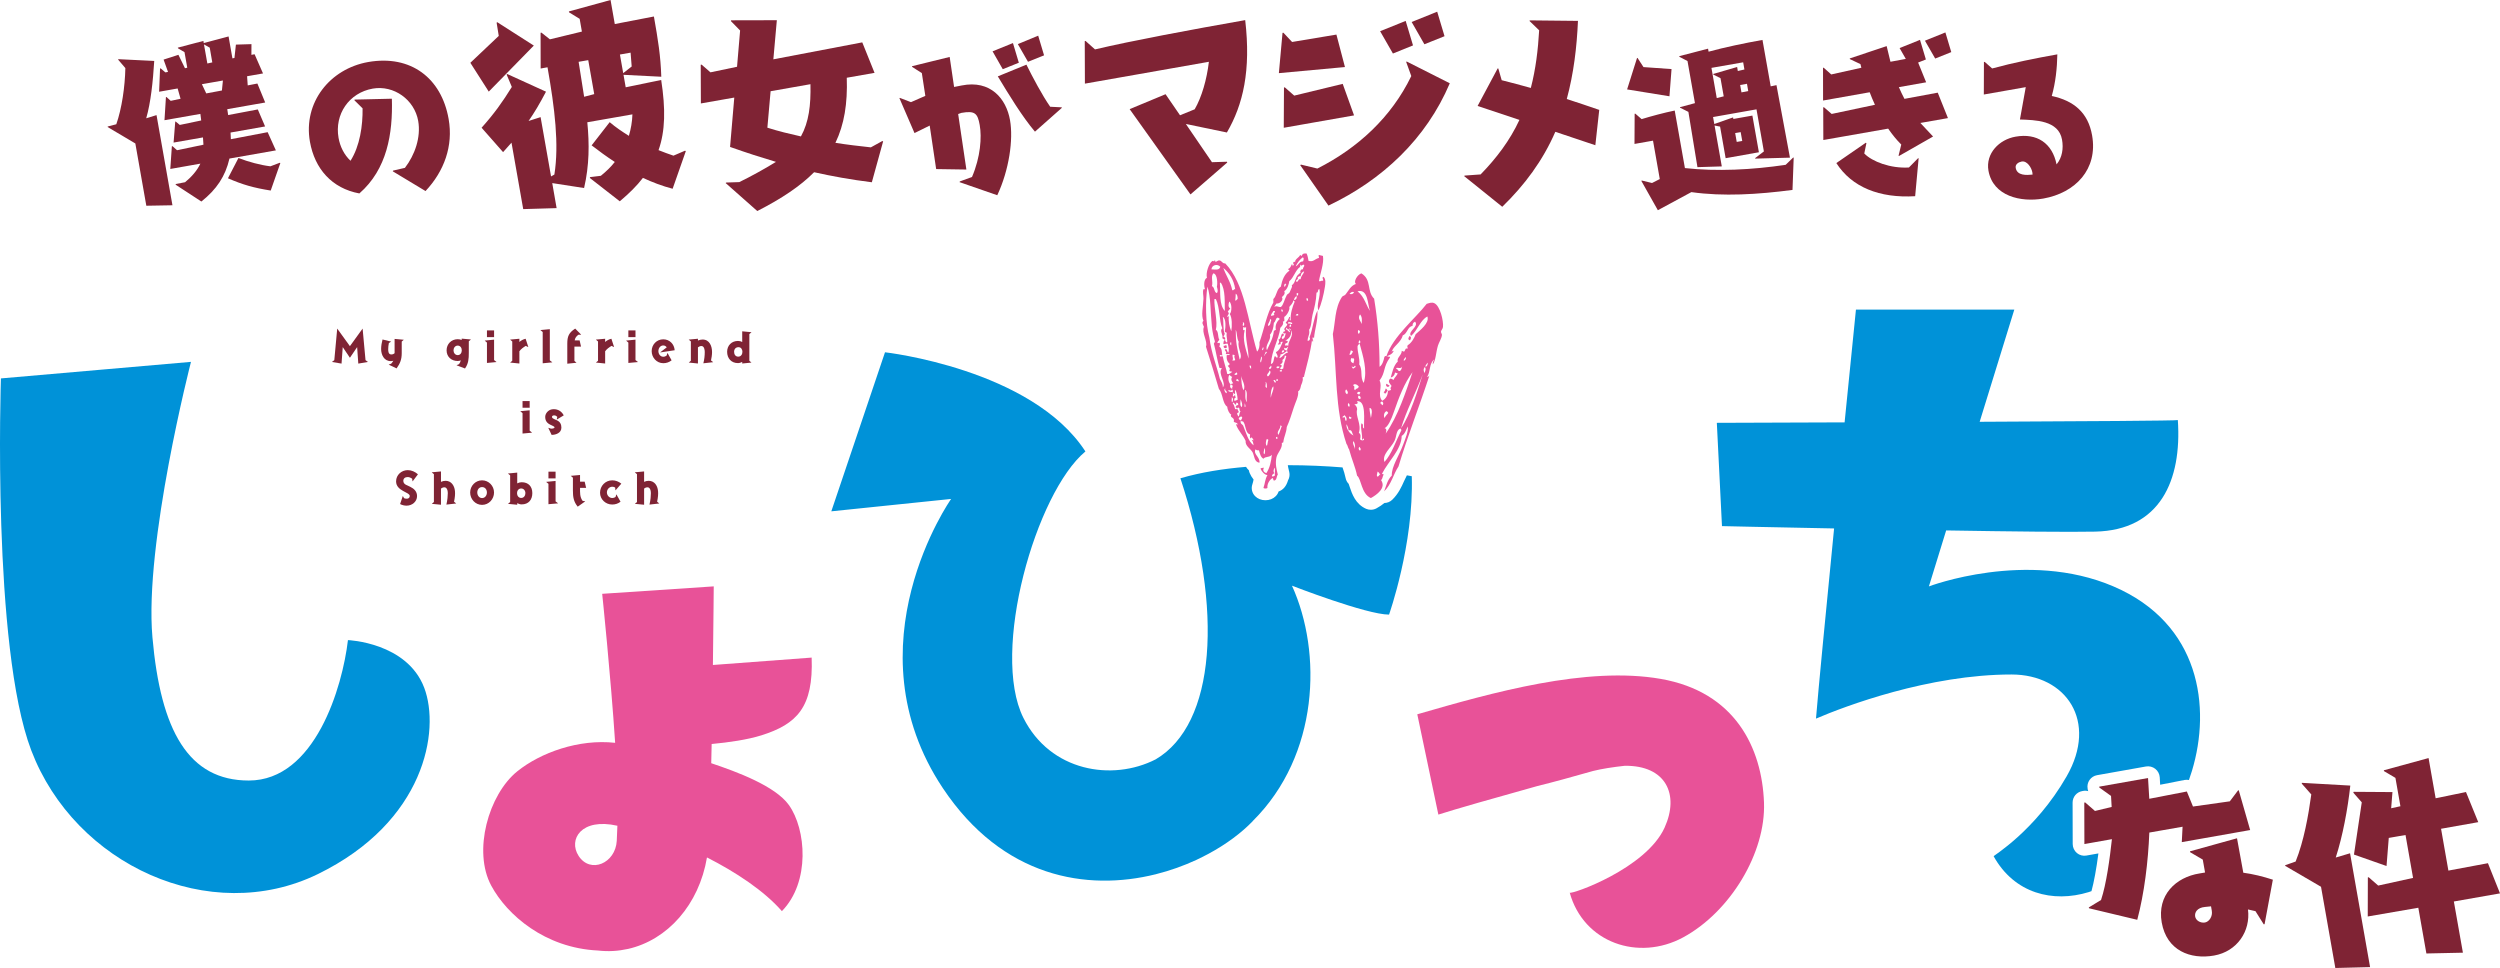 <?xml version="1.0" encoding="utf-8"?>
<!-- Generator: Adobe Illustrator 27.0.1, SVG Export Plug-In . SVG Version: 6.00 Build 0)  -->
<svg version="1.1" id="레이어_1" xmlns="http://www.w3.org/2000/svg" xmlns:xlink="http://www.w3.org/1999/xlink" x="0px"
	 y="0px" viewBox="0 0 720 278.782" enable-background="new 0 0 720 278.782" xml:space="preserve">
<path fill-rule="evenodd" clip-rule="evenodd" fill="#0092D8" d="M55.002,104.217l-54.736,4.765c0,0-2.637,77.197,8.721,107.09
	c12.602,33.114,51.56,50.765,82.502,35.691s35.332-41.416,30.687-53.687c-4.96-13.081-21.966-13.725-21.966-13.725
	c-1.573,13.47-9.455,40.442-28.559,40.442c-17.337,0-25.383-14.28-27.75-41.251C41.516,156.571,55.002,104.217,55.002,104.217"/>
<path fill-rule="evenodd" clip-rule="evenodd" fill="#0092D8" d="M405.184,136.893c-0.27,0.495-0.525,1.049-0.794,1.633
	c-0.779,1.753-1.678,3.716-3.431,5.409c-0.629,0.599-1.423,0.914-2.247,0.929c-0.659,0.54-1.408,1.064-2.278,1.528
	c-0.509,0.285-1.064,0.42-1.633,0.42c-0.449,0-0.914-0.09-1.348-0.27c-3.087-1.333-4.105-4.42-4.72-6.263
	c-0.105-0.345-0.195-0.659-0.315-0.929c-0.449-0.45-0.764-1.049-0.884-1.693c-0.21-1.064-0.524-1.978-0.884-3.042
	c-4.794-0.39-10.159-0.644-15.763-0.644c0.06,0.449,0.18,0.944,0.329,1.588l0.09,0.345c0.195,0.824,0.075,1.693-0.345,2.427
	c-0.509,1.708-1.408,2.757-2.727,3.221c-0.15,0.509-0.435,0.959-0.824,1.348c-0.734,0.749-1.783,1.169-2.967,1.169
	c-1.169,0-2.217-0.419-2.967-1.169c-0.899-0.899-1.214-2.247-0.779-3.461c0.15-0.434,0.225-0.824,0.3-1.184
	c0.015-0.045,0.015-0.105,0.03-0.15c-0.479-0.599-0.869-1.244-1.109-1.843c-0.12-0.27-0.195-0.524-0.24-0.809
	c-0.345-0.3-0.599-0.659-0.824-1.004c-6.473,0.54-12.931,1.543-18.895,3.296c12.482,38.059,10.114,70.814-7.117,80.943
	c-12.527,6.413-30.372,3.491-38.104-11.942c-9.515-19.029,3.581-64.835,17.861-76.733c-15.464-23.809-57.718-28.559-57.718-28.559
	l-15.464,45.806l34.508-3.566c0,0-29.743,42.225-2.382,83.295c17.216,25.803,41.49,29.728,61.284,24.799v0.015
	c0.06-0.03,0.105-0.045,0.165-0.06c4.076-1.019,7.941-2.427,11.523-4.076c0.015,0,0.015-0.015,0.03-0.015
	c1.154-0.555,2.278-1.109,3.371-1.693l0.09-0.045c5.124-2.757,9.5-6.023,12.781-9.425c0.015-0.015,0.015-0.03,0.03-0.06
	c19.09-18.954,20.019-48.503,11.268-67.757c0,0,21.427,8.331,27.96,8.331c0,0,7.147-20.228,6.548-39.857
	C406.593,137.148,406.083,137.058,405.184,136.893"/>
<path fill-rule="evenodd" clip-rule="evenodd" fill="#E85298" d="M405.983,96.725c-0.36,0.54-0.659,1.049,0.09,1.289
	C406.462,97.475,406.477,97.041,405.983,96.725"/>
<path fill-rule="evenodd" clip-rule="evenodd" fill="#E85298" d="M400.21,111.052c-0.315-0.194-0.63-0.359-0.929-0.539
	C398.891,111.232,399.805,111.831,400.21,111.052"/>
<path fill-rule="evenodd" clip-rule="evenodd" fill="#E85298" d="M399.113,111.871c-0.3,0.584-0.12,0.719-0.63,1.079
	c0.225,0.135,0.3,0.284,0.374,0.434c0.33-0.075,0.555-0.584,0.794-1.004C399.337,112.246,399.412,112.021,399.113,111.871"/>
<path fill-rule="evenodd" clip-rule="evenodd" fill="#E85298" d="M413.073,87.313c-0.734-0.33-1.378-0.045-2.188,0.195
	c-3.237,4.211-9.68,9.335-11.612,15.104c-0.284-0.18-0.465-0.06-0.599,0.285c-0.12,0.734-0.539,2.247-1.363,2.742
	c0.015-6.667-0.51-13.216-1.558-19.614c-2.218-2.158-0.584-5.364-3.671-7.297c-1.199,0.359-2.382,2.502-1.558,3.042
	c-1.514,0.479-2.188,2.038-3.012,3.042c-0.284,0.359-0.779,0.359-1.004,0.674c-2.158,3.207-1.918,7.582-2.652,10.713
	c1.258,10.909,0.479,21.382,3.941,31.691c0.33,0.255,0.359,1.079,0.749,1.558c0.854,3.176,1.768,4.975,2.293,7.552
	c1.243,0.884,1.183,5.229,3.97,6.443c1.693-0.929,4.48-2.922,2.952-5.139c0.524-0.615,0.344-1.049,0.749-1.648
	c-0.225-0.21-0.525,0-0.465-0.27c1.843-3.626,5.544-6.848,5.649-10.863c0.989-0.479,1.364-2.128,1.783-2.712
	c0.135,1.439-0.659,3.342-1.364,5.229c-1.214,3.312-3.386,6.324-3.281,8.931c-1.229,1.169-1.603,2.937-2.203,4.54
	c2.098-2.023,2.637-4.93,4.136-7.177c2.517-8.436,6.143-17.666,8.915-26.222c-0.195,0.285-0.405,0.465-0.674,0.434
	c1.004-1.408,0.54-3.926,2.068-5.035c-0.344,0.54-0.524,1.034-0.404,1.439c0.884-1.379,0.854-3.371,1.453-5.394
	c0.27-0.929,1.049-2.038,1.154-3.071c0.03-0.315-0.315-0.659-0.269-0.989c0.06-0.419,0.509-0.779,0.569-1.333
	C415.77,92.438,414.751,88.062,413.073,87.313 M391.436,113.67c-0.209-0.135-0.419-0.24-0.629-0.36
	c0.21-0.524,0.54-0.614,0.989-0.269C391.676,113.25,391.556,113.445,391.436,113.67 M391.766,114.898
	c-0.524,0.135-0.794-0.465-0.524-0.914C391.616,113.88,392.066,114.434,391.766,114.898 M390.297,112.381
	c-0.704-0.33,0.225-1.109-0.644-1.408c0.42-0.674,1.304-0.165,1.678,0.344C391.107,112.156,390.552,111.677,390.297,112.381
	 M389.698,106.223c-0.18-0.21-0.255-0.45-0.434-0.674c0.629,0.15,0.449,0.39,0.974-0.255
	C390.777,105.878,389.938,105.803,389.698,106.223 M389.264,120.307c-0.24,0.659-1.094,0.165-0.629-0.359
	C388.844,120.068,389.039,120.188,389.264,120.307 M389.803,104.634c-0.899-0.345-0.974-0.899-0.555-1.573
	c0.21,0.135,0.42,0.285,0.555,0.105C390.253,103.526,389.818,104.125,389.803,104.634 M389.968,84.151
	c-0.315,0.599-0.779,0.659-1.304,0.494C389.024,84.226,389.414,83.882,389.968,84.151 M389.054,100.873
	c0.21,0.105,0.42,0.24,0.615,0.359c-0.3,0.48-0.525,1.274-1.079,0.824C388.964,101.593,388.889,101.263,389.054,100.873
	 M388.38,116.052c0.284,0.33,0.449,0.674,0.18,1.139C388.14,116.921,388.05,116.546,388.38,116.052 M387.735,112.156
	c0.24,0.42,0.704,0.765,0.24,1.379C387.301,113.25,387.361,112.321,387.735,112.156 M386.761,120.307
	c-0.375-0.39,0.375-0.449,0.449-0.764c0.45,0.494,0.839,0.989,0.465,1.708C387.106,120.997,387.735,119.663,386.761,120.307
	 M387.78,122.165c0.345,0.555,0.554,1.154,0.615,1.798c1.108-0.42,0.914,0.929,1.438,1.453
	C388.694,124.983,387.645,123.379,387.78,122.165 M390.238,129.388c-0.06-0.809-0.794-1.454-0.494-2.353
	C390.342,127.71,390.268,128.549,390.238,129.388 M391.676,129.792c-0.435-0.27-0.509-0.659-0.18-1.139
	C391.691,129.013,392.141,129.283,391.676,129.792 M392.86,123.409c-0.794-0.345,0.15-1.169-0.794-1.483
	c-0.3,1.663,0.359,3.057,0.195,4.675c0.195,0.09,0.299-0.195,0.434-0.36c0.525,0.509-0.434,0.899-0.989,0.27
	c0.165-0.704,0.285-1.408-0.359-1.873c0.854-2.457-1.079-4.825-0.494-6.743c0.03-0.584-0.33-1.049-0.794-1.483
	c0.525,0.06,1.423-0.195,0.689-0.854C393.624,115.108,392.695,121.266,392.86,123.409 M392.755,110.283
	c-1.139-1.588-0.195-3.731-1.289-5.319c0.225-1.858-0.569-3.446-0.494-5.275c0.165-0.39,0.375-0.584,0.614-0.674
	C392.53,102.536,393.893,106.627,392.755,110.283 M391.646,95.314c0.03,0.24-0.045,0.524-0.299,0.854
	c-0.375-0.285-0.285-0.704-0.18-1.139C391.331,95.12,391.481,95.225,391.646,95.314 M391.691,90.55
	c0.689,0.779,0.524,1.783,0.479,2.772C391.871,92.423,390.912,91.718,391.691,90.55 M391.436,98.925
	c-0.329-0.225-0.12-0.599,0.135-0.974C391.811,98.251,391.931,98.79,391.436,98.925 M390.957,83.897
	c3.177-0.839,2.892,4.045,3.611,5.619C393.474,88.137,393.01,85.455,390.957,83.897 M394.823,120.398
	c-0.12-0.974-0.405-1.918-0.405-2.922C395.602,117.595,394.867,119.933,394.823,120.398 M396.711,137.27
	c-0.434-0.36,0.06-0.974,0-1.439c0.539,0.15,0.299,0.524,0.839,0.704C397.25,136.7,397.055,137.254,396.711,137.27 M398.179,116.727
	c-0.419-0.15-0.18-0.48-0.689-0.599c0.12-0.36,0.344-0.345,0.509-0.54C398.419,115.887,398.509,116.247,398.179,116.727
	 M398.733,133.044c-0.794-2.158,1.858-4.016,2.862-6.024c0.689-1.393,0.42-2.982,1.663-3.611c0.27,0.09,0.18,0.3,0.375,0.42
	C402,127.035,400.831,130.736,398.733,133.044 M406.81,107.181c-1.903,5.559-4.12,12.586-7.761,17.741
	c0.165-0.36,0.509-1.483-0.3-1.618c0.959-0.375,1.933-2.442,2.697-4.69C402.839,114.599,404.427,110.343,406.81,107.181
	 M402.105,106.328c-0.15-0.914,1.349,0.165,1.664-0.705c0.165-0.659-0.075,1.244-0.734,1.244
	C402.465,106.822,402.494,105.983,402.105,106.328 M404.727,102.851c0.434,0.255-0.045,0.959-0.375,1.034
	C404.023,103.66,404.667,103.181,404.727,102.851 M398.763,120.382c-0.33-0.48-0.24-1.603,0.524-1.963
	c0.359,0.105,0.345,0.33,0.525,0.509C399.468,119.439,399.048,119.678,398.763,120.382 M403.498,123.349
	c1.453-4.93,4.24-10.204,6.248-15.523C408.159,112.8,406.255,119.274,403.498,123.349 M410.181,107.451
	c-0.045-0.554-0.434-1.019,0.18-1.753C410.721,106.163,410.615,106.762,410.181,107.451 M410.601,105.623
	c-0.3-0.269,0.39-0.794,0.494-1.168C411.335,104.754,411.035,105.518,410.601,105.623 M407.709,96.258
	c-0.345,1.079-1.304,2.607-2.203,3.102c-0.51,0.48,0.135,0.659-0.225,1.109c-0.479-0.465-0.569,0.48-0.854,0.764
	c-0.209,0.045-0.449-0.045-0.719-0.209c0.045,1.229-1.558,2.082-1.139,3.072c-1.349,1.319-1.603,3.312-2.053,4.63
	c0.569-0.09,1.169-0.629,1.214-1.378c0.21-0.165,0.615,0.33,0.794,0.045c-0.03,0.704-0.974,1.289-1.169,2.038
	c-0.374-0.255-0.734-0.449-1.019-0.375c-0.794,0.944,0.045,1.469,0.434,2.098c-0.24,0.39-0.48,0.749-0.15,0.974
	c-0.195,0.539-0.659,0.165-0.914,0.509c0.015,1.034-0.464,2.143-1.618,2.787c-1.498-1.603,0.15-4.061-0.779-5.829
	c1.768-2.367,0.989-3.896,2.981-6.608c0.135-0.524-0.509-0.03-0.779-0.434c0.674-0.315,1.364-0.465,1.858-1.439
	c-0.285-0.255-0.42,0.06-0.57,0.3c0.255-1.589,2.697-2.727,3.177-4.81c1.334-0.479,1.423-2.592,2.817-2.727
	c0.075-0.659,0.075-0.884,0.734-1.243c1.289,1.408-2.292,2.847-1.139,4.12c1.948-1.738,2.622-4.525,4.69-5.604
	C411.77,93.037,408.877,95.179,407.709,96.258"/>
<path fill-rule="evenodd" clip-rule="evenodd" fill="#E85298" d="M353.172,99.418c0.12,0.165,0.18,0.375,0.134,0.705
	c-0.359,0.315-1.079,0.135-0.854-0.555C352.857,99.673,352.827,99.358,353.172,99.418"/>
<path fill-rule="evenodd" clip-rule="evenodd" fill="#E85298" d="M362.738,133.252c-1.573-0.15-1.454-2.038-1.993-2.997
	c-0.644-1.109-2.143-1.783-2.008-3.281c-0.749-1.678-2.038-2.817-2.712-4.57c-0.015-0.555,0.12-0.06,0.419-0.15
	c-0.03-0.629-0.884-0.434-1.124-0.854c0.404-1.258-1.289-1.064-0.719-1.993c-0.48-0.195-1.079-1.243-1.154-2.277
	c-1.394-0.899-1.199-3.716-2.413-5.155c-1.348-4.525-2.322-7.822-3.716-12.137c0.569-1.468-1.319-4.061-0.584-5.709
	c-0.18-0.285-0.27-0.674-0.42-1.004c-0.015-0.344,0.075-0.584,0.285-0.704c-0.734-1.663-0.075-4.03,0-6.428
	c0.03-0.884-0.3-1.828,0-2.712h0.434c-0.315-0.899-0.405-2.817,0.569-3.282c-0.39-1.363,0.54-4.195,1.573-4.854
	c0.105-0.075,0.719,0.375,0.569-0.15c0.3-0.075,0.27,0.21,0.285,0.419c0.404-0.06,0.599-0.329,1.004-0.419
	c0.914-0.015,0.884,0.929,1.843,0.869c5.664,5.844,6.488,16.542,9.155,25.398c0.614-0.599,0.794-1.798,0.704-2.712
	c1.244-3.386,2.083-8.226,3.986-11.418v-1.004c0.989-0.914,0.929-2.877,2.158-3.566c0.375-1.948,1.049-3.611,2.427-4.57
	c0.165-0.465-0.465-0.12-0.284-0.57c0.569-0.18,0.764-0.749,0.989-1.289c0.255,0.03,0.33,0.255,0.285,0.569
	c0.21-0.165,0.225-0.539,0.434-0.704c-0.689,0.18-0.09-1.094,0.285-0.434c-0.18-0.944,1.079-1.289,1.423-2.128
	c0.195,0.045,0.225,0.24,0.434,0.27c0.33-0.704,0.48-0.719,1.423-0.704c0.299,0.599,0.434,1.378,0.569,2.143
	c1.528,0.329,1.663-0.51,2.997-0.869c0.075-0.434-0.3-0.554,0-0.839c0.404,0.075,0.749,0.195,1.154,0.27
	c0.359,2.247-0.839,5.079-1.154,7.282c0.539,0.105,0.614-0.24,1.154-0.135c0.315-0.315-0.495-0.839,0.135-1.139
	c0.749,0.629,0.569,1.918,0.434,2.847c-0.359,2.322-1.079,5.139-1.858,6.848c-0.719-1.573,0.719-4.091,0.284-6.128
	c-0.659-0.045-0.195,1.034-0.854,0.989c-0.09,2.413-0.615,4.361-1.154,6.428c-0.329,1.318-0.255,3.356-0.989,4.285
	c0.284,1.349-0.36,1.813-0.435,3.147c0.645,0.12,0.854-0.644,0.57-1.004c0.959-2.382,1.154-5.514,2.292-7.716
	c0.105,3.356-0.794,5.289-1.004,8.001c-0.15-0.03-0.105-0.27-0.285-0.285c-0.434,0.3,0.195,0.749,0,1.289
	c-0.195-0.09-0.255-0.315-0.284-0.569c-0.39,3.267-1.544,7.522-2.278,10.429c0.12,0.45-0.48,0.195-0.434,0.569
	c0.299,0.614-0.525,2.338-0.42,1.993c-0.12,0.419-0.21,1.543-0.869,1.858c0.21,1.439-0.839,3.267-1.273,4.705
	c-0.614,1.948-1.273,4.016-2.008,5.574c-0.12,1.783-0.764,2.547-1.004,4.42c-0.105,0.075-0.225,0.15-0.42,0.15
	c0.27,1.618-1.303,2.847-1.573,4.286c-0.345,1.873,0.06,3.312,0.419,4.84c-0.39,0.509-0.255,1.558-0.989,1.723
	c-0.495,0.06-0.165-0.689-0.57-0.704c-0.869,0.54-1.573,1.738-1.423,2.847c-0.209,0.21-0.944,0.21-1.154,0
	c0.509-1.483,0.42-2.427,1.154-3.716c-0.794-0.06-1.633-0.944-2.008-1.858c0.225-0.209,0.63-0.225,1.004-0.269
	c-0.434,0.764-0.12,1.318,0.704,1.558c0.974-1.513,1.364-3.266,1.573-5.289c-0.644,0.839-1.888,0.42-2.428,1.154
	c-0.809-0.435-1.004-1.469-1.289-2.428c-0.524,0.075-0.749-0.09-0.989-0.284C360.835,130.81,362.888,131.544,362.738,133.252
	 M373.166,76.702c0.839-0.329,0.944-1.423,2.128-1.423c0.09-0.315,0.375-1.064-0.134-1.154
	C374.32,74.815,373.631,75.654,373.166,76.702 M374.305,78.845c-0.39-0.3,0.33-0.12,0.284-0.284
	c-0.284-0.285,0.03-1.199,0.704-0.989c-0.15-0.689,0.449-0.614,0.3-1.289c-0.54-0.285-0.749,0.719-1.154-0.15v0.719
	c-1.423,1.004-1.783,3.072-3.132,4.136c-0.09,0.779-0.554,2.397-1.439,2.862c0.36,0.749-0.24,1.378-0.704,1.708
	c0.599,0.674-0.434,1.993-1.573,1.858c-0.075,0.329-0.734,0.794-0.435,1.004c0.18-0.554,1.094,0.09,1.723,0
	c0.749-0.554,1.004-2.113,1.708-3.431c0.225-0.419,0.674-0.375,0.854-0.854c0.54-1.349,0.839-1.543,0.569-1.993
	C373.256,81.512,372.942,79.34,374.305,78.845 M348.892,77.572c1.274,0.045,2.203,0.315,2.563-0.719
	C350.646,75.878,348.998,76.283,348.892,77.572 M354.886,83.565c0.54,0.15,0.405-0.359,0.854-0.284
	c-0.405-2.787-1.708-4.675-3.416-6.128C352.893,79.01,354.407,81.108,354.886,83.565 M374.59,79.564
	c-0.494-0.12-0.614,0.165-0.854,0.285c0.284,0.869-0.644,0.509-0.435,1.289c0.824,0.15,0.39-0.929,1.289-0.719
	c0.06-1.034,0.824-1.364,1.004-2.278C374.979,78.351,374.62,78.785,374.59,79.564 M349.027,82.411c0.854,0.3,0.54,1.753,1.439,2.008
	c0.419-0.554,0.165-1.139,0-1.858c0.195-0.734,0.21-3.596-1.004-3.851C348.608,79.624,349.432,81.243,349.027,82.411
	 M352.744,89.559c-0.06-2.397,0.225-6.083-1.139-8.136h-0.284C351.529,84.15,351.05,87.776,352.744,89.559 M369.87,82.561
	c0.449,0.03,0.285-0.569,0.584-0.719C370.035,81.453,369.75,81.992,369.87,82.561 M348.308,97.26
	c0.569,4.555,2.083,8.032,3.012,11.853c0.344,0.719,0.929,1.498,0.854,2.442c1.124-1.229-1.573-4.001-0.284-5.439
	c-0.09-0.225-0.674,0.015-0.719-0.27c-0.615-2.203-0.914-4.285-1.573-6.863c0.06-0.269,0.315-0.359,0.285-0.704
	c-0.345-1.064-0.674-2.562-0.854-4.15c-0.419-3.956-0.3-8.721-1.289-11.568C347.094,86.981,347.199,93.05,348.308,97.26
	 M373.451,85.139c0.434,0.06,0.449-0.315,0.419-0.719h-0.419V85.139z M355.74,86.562c0.45,0.06,0.375-0.39,0.704-0.434
	c0.015-0.719-0.12-1.289-0.554-1.558C355.92,84.959,355.785,86.307,355.74,86.562 M372.732,86.427
	c0.525-0.09,0.794-0.45,0.719-1.139C372.987,85.393,372.597,86.142,372.732,86.427 M376.732,86.562
	c-0.03-0.36-0.03-0.734-0.434-0.719C376.298,86.232,376.163,86.742,376.732,86.562 M350.166,94.983
	c0.839,0.45,0.494,2.098,1.004,2.862c-0.195,0.285-0.449,0.494-0.569,0.854c0.12,0.39,0.674-0.315,0.719,0.284
	c0.09,0.435-0.15,0.524-0.15,0.854c0.839,0.495,0.704,1.738,0.854,2.577c-0.165-0.135-0.375-0.195-0.704-0.15
	c-0.105,0.794,0.734,0.105,0.854,0.434c0.27,1.528,1.034,3.611,1.274,5.004c0.809,0.135,0.944-0.419,1.438-0.569
	c-0.18-0.255-0.854-0.015-0.854-0.449c0.479-0.734-0.285-0.899-0.435-1.408c0.36,0.015,0.449-0.225,0.57-0.45
	c-0.584-0.54-1.034-1.244-0.854-2.562c0.375,0,0.839,0.075,0.854-0.285c-0.345-0.09-1.034,0.18-1.139-0.15
	c0.375-0.584-0.225-0.584-0.284-1.139c0.719-0.569,0.584,0.689,1.004,0.869c0.33-0.719,0-1.888-0.15-2.578
	c-0.569-0.09-0.809,0.135-1.273,0.135c0-0.449,0.06-0.869,0.285-1.139c0.554-0.09,0.15,0.794,0.839,0.569
	c0.09-0.704-0.36-1.723-0.135-2.697c-0.195-0.15-0.54-0.135-0.569-0.434c0.225-1.034,0.419-3.626-0.57-4.151
	c0.3,1.558,0,3.97,0.57,4.855c-0.135,0.315-0.225,0.644-0.42,0.869c0.405-0.075,0.749,0.659,0.42,0.854
	c-0.33-0.06-0.449-0.315-0.719-0.434c0.359-0.929-0.899-2.188,0-2.847c-0.974-2.278-0.659-6.039-1.858-8.436h-0.42
	C349.627,88.825,350.75,92.6,350.166,94.983 M371.308,88.42c0.285,0.629-0.614,2.397-1.439,2.847
	c-0.12,0.45,0.345,1.483-0.419,1.289c0.315,0.854-0.27,1.379-0.719,1.858c-0.48,3.596-2.442,6.293-2.712,10.414
	c0.959-0.165,0.704-1.558,1.139-2.278c0.345,0.045,0.27,0.495,0.719,0.435c0.3-0.465-0.27-1.094-0.434-1.573
	c1.169-0.494,1.468-1.858,2.008-2.997c-0.615-0.03-0.839,0.225-0.569,0.704c-0.449-0.06-0.569,0.315-0.869,0
	c0.405-0.315,0.569-0.839,0.15-1.273c0.794-0.21,0.689-1.304,1.139-1.858c0.015,0.27,0.48,0.09,0.435,0.434
	c-0.015,0.465-0.615,0.33-0.57,0.839c0,0.195,0.18,0.21,0.135,0.434c0.869-0.3,0.749-1.079,1.004-1.708
	c-0.449-0.075-0.584,0.33-0.719-0.135c-0.15-0.524,0.494-0.285,0.569-0.569c-0.884-0.734,0.629-1.184,0.584-2.008
	c-0.135-0.15-0.54-0.045-0.434-0.42c0.434-0.434,0.794-0.929,1.004-1.588c0.644-0.045-0.345,0.989,0.42,1.004
	c-0.165-1.843,0.494-3.911,1.154-5.424c-0.24-0.015-0.12-0.359-0.434-0.284C372.327,87.446,371.713,87.836,371.308,88.42
	 M354.317,88.854c-0.27,0.3-0.554,0.584-0.719,0.989c0.749,0.375-0.15,0.929-0.15,1.423c0.284,0.045,0.284-0.195,0.434-0.285
	c-0.12,1.604,0.135,2.922,0.719,4.436c0.27-1.529,0.255-3.971-0.434-5.005c0.599-0.434,0.704-2.997-0.135-3.566
	C353.747,87.671,353.657,88.42,354.317,88.854 M369.3,89.844c0.225-0.21,0.21-0.809-0.284-0.719
	C369.001,89.484,369.091,89.739,369.3,89.844 M366.019,90.982c0.315-0.15,0.929-0.015,1.004-0.419
	c-0.51-0.33,0.329-0.509,0.134-1.004h-0.434C366.544,90.083,366.079,90.323,366.019,90.982 M373.166,90.847h0.704v-0.434
	C373.421,90.353,373.286,90.593,373.166,90.847 M366.873,92.975c-0.105,1.438-0.42,2.637-1.139,3.446
	c0.465,1.528-1.513,2.922-0.854,4.42c0.749-1.768,1.768-3.267,1.993-5.559c0.21-0.075,0.359-0.225,0.569-0.3
	c-0.33-1.438,0.494-2.607,1.154-3.131C367.398,90.713,367.547,92.511,366.873,92.975 M365.165,93.844
	c0.884-0.03,0.644-1.154,0.989-1.708c-0.195-0.03-0.225-0.24-0.42-0.285C365.899,92.556,365.18,92.93,365.165,93.844
	 M371.024,93.275c0.629-0.3,0.749,0.21,1.139,0c0.015-0.584-0.719-0.42-1.139-0.569V93.275z M358.168,93.844
	c0.284-0.15,0.24-1.184-0.285-0.989C358.257,93.2,357.523,93.769,358.168,93.844 M371.443,94.129
	c0.584,0.075,0.465-0.599,0.15-0.704C371.503,93.709,371.173,93.874,371.443,94.129 M358.018,94.983
	c0.21,0.33,0.359-0.18,0.434,0.15c-0.674,2.697,0.33,5.394,1.139,8.136c-0.015-3.296-1.034-5.334-0.705-9.005
	c-0.539,0.015-0.464,0.225-0.719-0.135C358.003,94.294,358.003,94.638,358.018,94.983 M370.739,94.413
	c-0.39-0.09-0.285,0.3-0.434,0.42c0.554,0.12,0.704,0.629,1.139,0.869c0.21-0.584-0.315-0.45-0.285-0.869
	c0.39-0.105,0.285,0.3,0.57,0.3c0.03-0.375-0.225-0.45-0.42-0.569C371.323,94.923,370.499,95.028,370.739,94.413 M357.029,103.554
	c1.049-1.304-0.704-3.102-0.284-5.14c-0.63-1.079-0.375-2.457-0.854-3.431C355.875,98.639,356.28,100.242,357.029,103.554
	 M370.155,98.13c0.359-0.03,0.704-0.03,0.719,0.284c-0.075,0.449-0.629,0.42-0.854,0.704c0.165,0.03,0.15,0.24,0.135,0.45
	c0.42-0.134,0.449-0.134,0.869,0c-0.045-1.453,1.663-2.832,0.854-4.435C371.983,96.796,371.158,97.56,370.155,98.13 M354.601,99.418
	c-0.09-0.255,0.165-0.854-0.15-0.869C354.257,98.744,354.212,99.403,354.601,99.418 M369.87,100.123
	c-0.165,0.749,0.405,0.749,0.869,0.854c-0.165-0.63,0.24-0.704,0.285-1.139C370.724,100.017,370.38,100.572,369.87,100.123
	 M363.457,100.842c0.39,0.105,0.599-0.704,0.284-0.854C363.622,100.257,363.502,100.497,363.457,100.842 M369.166,101.561
	c0.345-0.09,0.734-0.12,0.704-0.584C369.541,100.677,369.076,101.022,369.166,101.561 M368.731,102.13
	c0.21,0.614-0.48,0.659-0.135,0.989c0.884-0.404,1.229-1.348,2.278-1.558c0.015-0.255-0.105-0.375-0.285-0.435
	C369.975,101.546,369.72,101.876,368.731,102.13 M364.311,102.415c-0.18-0.659,1.049-0.794,0.285-1.154
	C364.446,101.486,363.906,102.58,364.311,102.415 M354.886,103.838c0.345,0.015,0.69,0.03,0.854-0.15
	c-0.09-0.63-0.405-0.734-0.15-1.423c-0.27,0.03-0.315-0.15-0.57-0.135C354.796,102.835,355.381,103.149,354.886,103.838
	 M369.3,103.689c0.39,0.539-0.315,1.199-0.704,1.438c0.315-0.045,0.54,0.03,0.569,0.27c-0.09,0.36-0.554,0.315-0.434,0.869
	c0.434,0.18,0.48,0.045,0.854-0.15c0.075-1.393,0.599-2.353,0.869-3.566c-0.195,0-0.209-0.18-0.434-0.135
	C369.96,103.074,369.84,103.284,369.3,103.689 M363.157,104.408c0.03-0.419,0.599-1.588,0-1.708
	C363.247,103.464,362.663,103.988,363.157,104.408 M360.31,106.266c-0.015-0.45,0.15-1.094-0.434-0.989
	C359.876,105.757,360.085,106.011,360.31,106.266 M365.6,106.266c0.464,0.075,0.764-0.749,0.419-0.989
	C365.974,105.697,365.195,105.846,365.6,106.266 M367.593,105.966c0.135,0.12,1.004,0.195,0.854-0.419h-0.719
	C367.742,105.757,367.668,105.876,367.593,105.966 M368.596,106.685c-0.15,0.449,0.315,0.27,0.569,0.3v-0.42
	C368.911,106.55,368.716,106.596,368.596,106.685 M365.165,108.409c0.374-0.18,1.169-1.334,0.435-1.723
	C365.629,107.36,364.416,107.914,365.165,108.409 M355.591,107.974c0.329,0.045,0.554-0.03,0.719-0.135
	c0.045-0.33-0.03-0.539-0.284-0.584C356.01,107.644,355.425,107.42,355.591,107.974 M354.451,110.701
	c-0.33,0.45-0.225,1.094,0.434,1.274c-0.105-0.434,0.15-0.509,0.135-0.854c-0.045-0.27-0.539-0.12-0.419-0.57
	c0.27,0.03,0.315-0.165,0.569-0.15c-0.359-0.524-0.839-1.184-0.285-1.858c-0.39-0.075-0.539-0.404-0.854-0.569
	C353.552,108.738,353.792,110.267,354.451,110.701 M358.168,112.394c0.659-1.439-0.449-2.757-0.719-4.12
	C357.553,109.727,357.553,111.51,358.168,112.394 M356.025,109.697c0.405-0.12,0.375,0.195,0.719,0.135
	c0.015-0.45-0.24-0.615-0.584-0.719C356.205,109.397,356.01,109.443,356.025,109.697 M367.593,109.697h0.419
	c0.045-0.33-0.03-0.555-0.284-0.584C367.682,109.308,367.533,109.397,367.593,109.697 M367.443,110.132
	c0.09-0.434-0.465-0.959-0.719-0.584C367.068,109.652,366.843,110.311,367.443,110.132 M364.88,111.69
	c-0.09-0.63,0.075-1.498-0.435-1.708C364.805,110.626,364.026,111.54,364.88,111.69 M366.019,114.552
	c0.135-1.378,0.899-2.053,0.704-3.281C366.094,111.705,365.824,113.923,366.019,114.552 M353.178,113.263
	c0.524-0.629-0.569-0.584-0.3-1.423C352.354,112.184,352.788,113.008,353.178,113.263 M353.747,112.394
	c0,0.614,0.899,0.345,1.273,0.584c-0.06-0.27,0.195-0.854-0.284-0.719C354.601,112.829,354.242,112.275,353.747,112.394
	 M355.456,113.548c0.015-0.24-0.105-0.375-0.285-0.434c0.075,0.465-0.105,0.674-0.15,1.004c0.54,0.21,0.285-0.39,0.719-0.284
	c-0.12,0.404,0.195,0.359,0.15,0.719c-0.449-0.015-0.434,0.42-0.434,0.854c0.45,0.015,0.674-0.165,0.989-0.284
	c-0.075-1.109-0.225-2.143-0.704-2.862C355.456,112.799,356.01,113.293,355.456,113.548 M359.171,115.84
	c-0.39-1.019,0.33-3.087-0.569-3.581C358.842,113.383,358.332,115.031,359.171,115.84 M354.886,115.84
	c0.225-0.389,0.42-1.183-0.15-1.438C354.826,114.837,354.557,115.631,354.886,115.84 M357.598,117.249
	c0.405-0.69-0.12-1.678-0.284-2.278C357.283,115.78,356.984,116.8,357.598,117.249 M355.74,117.834h0.704
	c-0.03,0.419,0.33,0.434,0.3,0.854c-0.045,0.21-0.315,0.165-0.435,0.3c0,0.465,0.195,0.734,0.435,0.989
	c0.255-0.464,0.195-1.243,0.569-1.558c-0.54,0-0.15-0.914-0.569-1.019c-0.39-0.105-0.3,0.3-0.584,0.3
	c0.195-0.48-0.449-0.12-0.27-0.569c0.12-0.27,0.255-0.51,0.704-0.45c0.105-0.524-0.165-0.689-0.569-0.719
	c-0.015,0.225,0.06,0.554-0.135,0.584c-0.36,0.015-0.465-0.944-0.869-0.435C355.381,116.575,355.56,117.204,355.74,117.834
	 M358.602,117.249c0.21-0.21,0.015-0.854-0.15-1.139C358.542,116.47,358.272,117.159,358.602,117.249 M356.744,120.396
	c0.06,0.419,0.3,0.659,0.704,0.719c-0.015-0.45,0.39-0.48,0.284-1.004C357.329,119.707,357.029,120.246,356.744,120.396
	 M358.018,122.554c0.869,2.038,1.379,4.42,3.012,5.709c-0.075-0.659-0.195-1.244-0.569-1.588c0.27-0.03,0.315,0.165,0.569,0.15
	c-0.09-0.434-0.434-0.614-0.569-0.989c0,0.24-0.12,0.359-0.299,0.419c-0.315-0.419-0.165-0.494-0.135-1.139
	c-1.558-0.434-1.079-2.922-2.143-3.851c-0.105,0.42-0.299-0.15-0.569,0C357.164,122.074,357.748,122.149,358.018,122.554
	 M368.162,125.266c0.449-0.749,0.644-1.753,1.004-2.578c-0.195,0-0.209-0.18-0.434-0.134
	C368.881,123.677,367.533,124.097,368.162,125.266 M367.877,126.404v-0.569C367.338,125.715,367.338,126.509,367.877,126.404
	 M364.88,128.397c0.195-0.524,0.209-1.214,0.419-1.723c-0.195-0.03-0.24-0.225-0.419-0.27
	C364.536,126.883,364.401,128.202,364.88,128.397 M364.161,130.824c0.18-0.315,0.344-1.618-0.135-1.723
	C364.206,129.865,363.622,130.51,364.161,130.824 M367.023,136.248c-0.3,0.24-0.659,0.375-0.719,0.869
	c0.299,0.3,0.569-0.045,0.854-0.15c-0.09-0.719,0.195-1.798-0.134-2.277C366.858,135.26,366.573,135.784,367.023,136.248"/>
<path fill-rule="evenodd" clip-rule="evenodd" fill="#E85298" d="M204.837,219.804c0.045-1.828,0.09-3.671,0.12-5.529
	c4.96-0.465,10.279-1.229,14.34-2.502c10.174-3.221,14.999-8.032,14.459-22.386l-28.439,2.128c0.165-12.841,0.24-22.64,0.24-22.64
	l-32.126,2.143c0,0,2.472,23.719,3.731,42.914c-10.473-1.169-21.502,2.832-28.184,8.211c-8.301,6.698-12.856,23.031-7.492,32.935
	c4.525,8.406,15.433,17.936,30.717,18.67c2.967,0.345,5.844,0.165,8.601-0.449h0.03c11.418-2.577,20.483-12.736,22.775-26.357
	c8.256,4.195,16.452,9.59,21.577,15.464c8.211-8.391,6.998-23.615,2.008-30.567C223.253,226.352,212.239,222.291,204.837,219.804
	 M177.807,237.814c-0.045,1.469-0.105,2.907-0.18,4.33c-0.344,6.473-7.582,9.605-10.983,4.361
	C163.587,241.8,167.378,235.447,177.807,237.814"/>
<path fill-rule="evenodd" clip-rule="evenodd" fill="#E85298" d="M478.319,195.526c-21.412-3.746-48.548,3.941-70.14,10.189
	l6.069,28.889c4.015-1.318,17.246-5.094,28.574-8.241c4.48-1.094,9.68-2.532,15.958-4.315c2.442-0.615,5.679-1.124,9.125-1.498
	c11.822-0.165,15.853,8.196,11.493,17.816c-5.364,11.793-26.776,19.285-27.316,18.73c4.016,14.459,19.809,19.824,32.665,12.871
	c13.576-7.357,23.824-24.364,23.285-38.823C507.447,215.395,499.731,199.272,478.319,195.526"/>
<path fill="#7F2334" d="M42.14,59.252l-3.162-17.936l-8.016-4.75l0.12-0.15l2.413-0.629c1.588-4.54,2.502-10.848,2.607-16.182
	l-2.068-2.413l0.03-0.15l10.354,0.509c-0.359,5.859-1.004,12.032-2.307,16.513l2.967-0.914l4.585,25.967L42.14,59.252z
	 M66.085,45.662c-1.183,5.125-3.701,8.886-8.091,12.377l-7.447-4.87l0.12-0.18l2.637-0.509c1.858-1.529,3.462-3.342,4.405-5.35
	l-8.661,1.529l0.449-6.533l0.18-0.03l1.303,1.169l7.612-1.588l-0.134-2.098l-8.466,1.483l0.479-6.038l0.135-0.015l1.169,0.974
	l6.173-1.289l-0.24-1.888L47.37,34.619l0.42-6.668l0.15-0.015l1.229,1.108L52,28.446l-0.839-2.967l-5.335,0.944l0.27-6.698
	l0.18-0.03l1.348,1.154l0.764-0.135l-1.274-3.551l4.27-1.378l1.888,3.866l0.659-0.15l-0.794-4.48l-1.873-1.109l-0.045-0.195
	l7.357-1.933l0.105,0.614l7.147-1.903l1.109,6.308l0.584-0.105l0.42-3.851l4.48-0.135l-0.015,3.087l0.914-0.18l2.428,5.529
	l-4.585,0.809l0.18,2.637l2.787-0.539l2.247,5.469l-10.923,1.918l0.255,1.693l8.541-1.618l2.098,4.9L66.4,38.17l0.09,1.918
	l10.594-2.023l2.368,5.244L66.085,45.662z M64.197,23.186l-6.054,1.064l1.259,2.652l4.51-0.839L64.197,23.186z M60.406,13.731
	l-1.663-0.944l0.974,5.499l1.423-0.315L60.406,13.731z M77.967,54.877c-4.9-0.779-8.122-1.693-12.317-3.536l3.027-5.843
	c2.772,1.094,6.368,2.068,9.2,2.397l2.697-1.019l0.165,0.075L77.967,54.877z"/>
<path fill="#7F2334" d="M113.13,49.345l0.06-0.209l3.431-0.794c2.862-3.731,4.645-8.796,3.821-13.516
	c-1.079-6.113-6.997-10.369-13.096-9.305c-6.833,1.214-11.043,7.402-9.845,14.175c0.435,2.502,1.589,4.855,3.446,6.608
	c2.712-4.256,3.551-10.159,3.476-15.104l-2.338-2.307l0.015-0.21l10.759-0.255c0.3,10.099-1.379,20.318-9.365,27.286
	c-7.941-1.483-12.856-7.117-14.235-14.894c-1.993-11.298,5.769-21.008,16.782-22.956c12.272-2.143,21.098,4.615,23.165,16.407
	c1.378,7.791-1.304,15.059-6.653,20.753L113.13,49.345z"/>
<path fill="#7F2334" d="M140.765,26.387l-5.304-8.301l8.181-7.747l-0.614-3.806l0.165-0.15l10.549,6.743L140.765,26.387z
	 M193.718,54.362c-2.997-0.779-5.843-1.873-8.556-3.132c-1.753,2.293-3.971,4.48-6.668,6.743l-8.631-6.728l0.09-0.24l3.087-0.375
	c1.573-1.274,2.907-2.562,4.016-3.986c-2.307-1.514-4.585-3.162-6.668-4.78l5.2-6.683c1.753,1.498,3.656,2.772,5.529,3.941
	c0.584-1.978,0.959-4.091,1.019-6.189l-12.991,2.278c0.614,6.278,0.584,12.407-0.929,18.94l-9.17-1.423l1.258,7.207l-9.62,0.285
	l-3.371-19.135l-2.428,2.727l-6.188-7.027c3.611-4.031,6.053-7.447,8.706-11.747l-1.498-3.581l0.165-0.15l11.178,5.094
	c-1.858,3.537-3.387,6.099-5.02,8.436l3.462-1.109l3.012,17.082l0.959-0.54c1.379-8.676,0.12-18.985-1.978-30.897l-1.978,0.36
	L155.689,9.44l0.24-0.045l2.442,1.933l9.215-2.233l-0.644-3.671l-3.057-1.873l-0.045-0.255L175.842,0l1.214,6.923l11.268-2.173
	c1.199,6.788,1.933,11.313,2.128,17.351l-10.879-0.554l0.629,3.596l10.219-2.113c1.289,8.331,1.184,14.729-0.764,20.213
	c1.393,0.554,2.862,1.109,4.3,1.588l3.342-1.439l0.209,0.15L193.718,54.362z M169.414,17.321l-2.772,0.48l1.589,10.069l2.907-0.764
	L169.414,17.321z M181.611,15.164l-3.072,0.54l0.944,5.364l2.443-1.918L181.611,15.164z"/>
<path fill="#7F2334" d="M251.091,52.492c-6.024-0.749-11.388-1.723-16.632-2.892c-3.941,3.971-9.305,7.582-16.363,11.178
	l-9.11-8.061l0.165-0.15l3.761-0.12c3.371-1.633,7.492-3.926,10.564-5.829c-4.181-1.243-8.526-2.637-13.216-4.3l1.214-14.22
	l-9.62,1.693l-0.045-11.148l0.255-0.03l2.547,2.218l7.657-1.603l0.884-10.444l-2.637-2.697l0.015-0.24l13.201-0.03l-1.004,11.268
	l25.608-4.885l3.536,8.781l-8.001,1.409c0.255,7.402-0.719,13.47-3.267,18.745c3.312,0.524,6.728,0.929,10.204,1.304l3.282-1.813
	l0.255,0.075L251.091,52.492z M221.933,26.27l-0.929,10.504c3.131,1.004,6.383,1.783,9.664,2.517
	c2.308-4.18,2.877-8.99,2.742-15.044L221.933,26.27z"/>
<path fill="#7F2334" d="M276.342,52.454l0.105-0.21l3.491-1.274c2.457-5.739,2.847-11.463,2.218-14.969
	c-0.599-3.416-1.423-4.166-5.275-3.491l-0.929,0.33l2.367,15.988l-8.706-0.135l-1.858-12.527l-4.376,2.158l-4.345-10.055
	l0.135-0.075l3.191,1.229l4.136-1.813l-1.004-6.563l-2.802-1.783l-0.03-0.195l10.848-2.667l1.273,8.646l2.203-0.434
	c8.286-1.648,12.826,3.806,13.905,9.994c0.989,5.589-0.255,14.325-3.671,21.622L276.342,52.454z M288.794,19.924l-2.937-5.14
	l5.874-2.382l1.693,5.664L288.794,19.924z M298.068,37.92c-3.761-4.45-7.612-10.819-10.698-15.928l8.241-3.371
	c1.768,3.596,4.585,8.885,6.848,12.122l3.296,0.165l0.075,0.135L298.068,37.92z M296.061,17.796l-2.922-5.094l5.859-2.427
	l1.693,5.664L296.061,17.796z"/>
<path fill="#7F2334" d="M342.857,55.989l-17.516-24.558l10.339-4.301l4.165,6.068l4.226-1.723c2.038-3.521,3.491-8.601,4.09-13.68
	l-35.707,6.293l-0.045-12.257l0.225-0.045l2.727,2.442c10.474-2.472,27.51-5.664,43.258-8.436
	c1.693,14.519-0.599,24.334-5.274,32.365l-11.822-2.457l7.522,11.013l4.3-0.135l0.105,0.225L342.857,55.989z"/>
<path fill="#7F2334" d="M368.316,21.065l1.049-11.598l0.255-0.045l2.502,2.667l12.767-2.128l2.457,9.35L368.316,21.065z
	 M369.725,36.798l0.06-11.597l0.24-0.045l2.712,2.383l13.965-3.387l3.266,9.08L369.725,36.798z M374.459,47.556l0.225-0.15
	l4.72,1.139c11.672-5.903,21.322-14.789,27.046-26.641l-1.454-4.016l0.09-0.195l12.452,6.293
	c-6.788,15.988-19.389,27.825-34.942,35.227L374.459,47.556z M401.161,15.416l-3.686-6.428l7.357-2.967l2.113,7.057L401.161,15.416z
	 M410.226,12.748l-3.671-6.413l7.357-2.967l2.113,7.057L410.226,12.748z"/>
<path fill="#7F2334" d="M447.935,37.962c-3.626,8.332-8.826,15.314-15.284,21.592l-10.983-8.84l0.165-0.15l4.585-0.33
	c4.57-4.69,8.436-9.784,11.178-15.703l-12.047-4.016l5.784-10.819l0.18,0.03l0.974,3.371c2.787,0.674,5.589,1.483,8.391,2.232
	c1.408-5.394,2.083-11.028,2.397-16.602l-2.757-2.667l0.03-0.195l13.905,0.15c-0.33,7.567-1.229,15.149-3.222,22.506
	c3.147,1.004,6.249,2.068,9.35,3.131l-1.124,10.174L447.935,37.962z"/>
<path fill="#7F2334" d="M468.606,25.751l2.862-9.065l0.15,0.015l1.708,2.622l8.076,0.569l-0.599,7.837L468.606,25.751z M516.24,54.7
	c-9.92,1.304-19.974,1.933-29.129,0.629l-9.65,5.215l-4.75-8.436l0.12-0.12l2.952,0.719l2.232-1.139l-1.948-11.058l-5.334,0.944
	l0.045-8.69l0.195-0.03l1.813,1.573c2.682-0.824,6.473-1.843,9.53-2.472l2.937,16.572c9.14,1.019,19.464,0.494,29.024-0.944
	l2.113-2.053l0.195-0.045L516.24,54.7z M505.497,45.68l-0.03-0.135l2.532-1.933l-2.128-12.122l-12.511,2.217l0.359,2.008
	l5.409-1.903l0.075,0.45l5.484-0.974l1.873,10.563l-9.574,1.708l-1.604-9.095l-1.588-0.315l2.083,11.778l-7.013,0.21l-2.607-15.913
	l-2.397-1.214l-0.03-0.15l4.316-1.154l-2.143-12.122l-2.338-1.229l-0.045-0.18l8.301-2.158l0.15,0.869
	c4.585-1.259,10.384-2.472,15.523-3.387l2.368,13.366l1.663-0.345l3.881,20.888L505.497,45.68z M502.035,17.945l-9.14,1.603
	l1.528,8.691l2.008-0.494l-0.929-5.229l-2.053-1.034l-0.045-0.18l6.892-2.008l0.195,1.154l1.903-0.435L502.035,17.945z
	 M501.316,38.053l-1.589,0.27l0.449,2.547l1.589-0.269L501.316,38.053z M503.129,24.133l-1.963,0.345l0.375,2.128l1.948-0.39
	L503.129,24.133z"/>
<path fill="#7F2334" d="M553.065,35.41l3.656,3.911l-9.814,5.604l-0.12-0.09l0.779-3.206c-1.319-1.304-2.592-2.862-3.776-4.585
	l-18.67,3.281l-0.03-9.41l0.21-0.03l2.217,1.933l12.467-2.637c-0.539-1.183-1.064-2.397-1.513-3.611l-13.426,2.382l-0.015-9.425
	l0.18-0.03l2.188,1.948l8.676-1.933l-0.27-1.049l-3.042-1.439l-0.03-0.195l10.624-3.551l1.094,4.51l4.42-0.824l-1.783-3.117
	l5.874-2.367l1.693,5.649l-2.232,0.884l2.307,5.693l-7.852,1.394c0.495,1.139,1.004,2.247,1.604,3.371l9.589-1.783l2.937,7.327
	L553.065,35.41z M551.566,56.507c-10.249,0.614-18.251-2.592-22.701-9.545l8.496-5.859l0.165,0.12l-0.614,2.982
	c2.247,2.322,7.567,4.361,12.856,4.031l2.607-2.637l0.195-0.045L551.566,56.507z M557.335,16.86l-2.952-5.139l5.889-2.382
	l1.693,5.664L557.335,16.86z"/>
<path fill="#7F2334" d="M583.418,25.094l-12.077,2.128l0.03-9.365l0.21-0.045l2.158,1.903c6.158-1.678,12.482-2.937,18.775-4.061
	c-0.075,4.045-0.509,8.091-1.603,11.987c6.338,1.364,10.459,4.765,11.612,11.343c1.723,9.755-4.81,16.572-14.085,18.205
	c-6.353,1.109-14.444-0.629-15.763-8.032c-0.869-5.004,3.132-8.99,7.807-9.799c6.143-1.094,10.579,1.858,11.808,7.986
	c1.648-1.978,2.023-4.63,1.573-7.132c-0.974-5.574-7.732-5.634-12.122-5.799L583.418,25.094z M585.321,49.652
	c-0.24-1.348-1.498-3.416-3.087-3.131c-0.914,0.18-1.903,0.794-1.708,1.843c0.404,2.263,3.102,2.098,4.855,1.918
	C585.336,50.042,585.351,49.847,585.321,49.652"/>
<path fill-rule="evenodd" clip-rule="evenodd" fill="#0092D8" d="M602.346,256.647c0.719-2.637,1.393-6.293,1.993-10.863
	l-3.446,0.614c-0.974,0.18-1.978-0.09-2.742-0.719c-0.764-0.644-1.214-1.603-1.214-2.592l-0.03-11.927
	c0-1.648,1.169-3.042,2.772-3.326l0.24-0.045c0.509-0.105,1.004-0.075,1.483,0.06c-0.06-0.15-0.09-0.3-0.12-0.449l-0.045-0.255
	c-0.33-1.828,0.899-3.581,2.727-3.896l14.085-2.503c0.944-0.165,1.918,0.09,2.667,0.674c0.764,0.599,1.229,1.498,1.289,2.442
	l0.12,2.143l7.042-1.379c0.42-0.075,0.839-0.06,1.244,0.015c0.299-0.854,0.599-1.723,0.869-2.622
	c5.559-18.34,2.382-42.434-22.611-53.133c-24.979-10.713-53.148,0-53.148,0l4.974-16.123c18.625,0.315,35.842,0.509,42.929,0.345
	c18.64-0.405,24.978-14.669,23.794-32.126c-0.18,0.18-27.36,0.359-57.074,0.494l9.98-32.32h-45.611c0,0-1.424,14.01-3.267,32.485
	c-20.842,0.09-36.8,0.135-36.8,0.135l1.483,29.743c0,0,14.13,0.33,32.29,0.674c-2.307,23.45-4.54,46.405-5.214,54.766
	c8.331-3.581,32.515-12.706,56.309-12.706c15.793,0,24.993,13.485,15.868,29.353c-9.11,15.868-21.412,23-21.007,23
	c5.949,10.713,17.037,13.485,27.36,10.324C601.791,256.842,602.076,256.737,602.346,256.647"/>
<path fill="#7F2334" d="M628.356,242.533l0.224-4.436l-9.574,1.678c-0.33,8.421-1.469,17.606-3.477,25.128l-13.905-3.326
	l-0.045-0.24l3.521-2.143c1.528-4.54,2.532-12.002,3.131-17.516l-7.926,1.408l-0.03-11.942l0.255-0.045l2.817,2.457l4.81-1.154
	l-0.18-3.177l-3.371-2.413l-0.045-0.255l14.07-2.487l0.36,5.978l10.818-2.098l1.768,4.33l10.609-1.498l2.397-3.177l0.18,0.015
	l3.281,11.433L628.356,242.533z M651.955,266.207l-2.382-3.791l-2.157-0.494c0.794,6.263-3.132,12.107-9.77,13.276
	c-6.833,1.199-13.635-1.423-15.074-9.53c-1.378-7.867,4.046-13.036,10.894-14.115l1.588-0.27l-0.659-3.716l-3.641-2.128
	l-0.045-0.255l13.546-3.761l1.813,9.919c2.832,0.39,5.649,1.079,8.511,2.008l-2.382,12.811L651.955,266.207z M636.777,261.022
	l-1.739,0.18c-2.217,0.195-3.041,1.543-2.832,2.757c0.195,1.154,1.529,1.933,2.817,1.723c1.214-0.225,2.263-1.738,1.978-3.371
	L636.777,261.022z"/>
<path fill="#7F2334" d="M672.576,278.782l-4.121-23.39l-10.354-6.039l0.09-0.195l2.952-1.034c2.367-5.874,3.686-13.276,4.51-19.329
	l-2.742-3.102l0.015-0.24l13.965,0.794c-0.749,6.803-2.203,14.594-4.195,20.723l4.12-1.229l5.769,32.785L672.576,278.782z
	 M698.798,274.601l-2.323-13.171l-14.564,2.517l0.03-11.253l0.24-0.045l2.742,2.397l10.039-2.203l-2.172-12.361l-4.825,0.839
	l-0.644,8.091l-9.38-3.296l2.248-15.044l-2.428-2.772l0.075-0.255l11.193,0.075l-0.375,4.66l2.667-0.584l-1.438-8.166l-3.297-1.948
	l-0.045-0.24l12.886-3.521l2.038,11.583l8.736-1.798l3.536,8.676l-10.713,1.903l2.113,12.047l11.388-2.128l3.476,8.69l-13.291,2.338
	l2.607,14.744L698.798,274.601z"/>
<polygon fill="#7F2334" points="103.188,104.715 102.858,99.965 100.775,103.037 98.708,99.965 98.363,104.715 95.636,104.251 
	95.636,104.206 96.28,103.726 97.119,94.631 100.775,99.695 104.431,94.631 105.27,103.726 105.93,104.206 105.93,104.251 "/>
<path fill="#7F2334" d="M111.982,105.037v-0.045l0.689-0.255c0.225-0.255,0.434-0.554,0.614-0.839
	c-0.255,0.075-0.509,0.105-0.764,0.105c-1.903,0-2.757-1.813-2.757-3.491c0-0.914,0.18-1.843,0.405-2.742l2.442,0.599v0.045
	l-0.615,0.375c-0.12,0.599-0.195,1.199-0.195,1.798c0,0.644,0.075,1.498,0.899,1.498c0.36,0,0.659-0.12,0.944-0.359v-4.12
	l2.622,0.24v0.03l-0.569,0.495v3.341c0,1.783-0.449,2.952-1.483,4.39L111.982,105.037z"/>
<path fill="#7F2334" d="M131.511,105.211l0.015-0.045l0.674-0.284c0.225-0.315,0.434-0.719,0.509-1.109
	c-0.3,0.135-0.584,0.195-0.899,0.195c-1.813,0-3.192-1.214-3.192-3.072c0-1.828,1.379-3.206,3.207-3.206
	c0.39,0,0.794,0.075,1.139,0.225v-0.39l2.622,0.24v0.06l-0.569,0.465v3.356c0,1.663-0.09,3.071-1.094,4.48L131.511,105.211z
	 M132.994,100.895c0-0.689-0.405-1.363-1.169-1.363c-0.749,0-1.214,0.674-1.214,1.363c0,0.705,0.465,1.379,1.214,1.379
	C132.59,102.274,132.994,101.6,132.994,100.895"/>
<path fill="#7F2334" d="M140.242,104.531v-5.874l-0.614-0.524v-0.045l2.667-0.27v5.889l0.674,0.524v0.045L140.242,104.531z
	 M140.242,95.151h2.053v1.948h-2.053V95.151z"/>
<path fill="#7F2334" d="M146.961,104.423v-0.045l0.569-0.479V98.34l-0.584-0.495V97.8l2.637-0.24v0.929
	c0.509-0.464,1.139-0.779,1.798-0.929l0.764,2.352l-0.045,0.03l-0.674-0.33c-0.719,0.419-1.348,0.884-1.843,1.543v3.536
	L146.961,104.423z"/>
<polygon fill="#7F2334" points="156.297,104.628 156.297,95.623 155.667,95.098 155.667,95.054 158.35,94.799 158.35,103.789 
	159.039,104.313 159.039,104.359 "/>
<path fill="#7F2334" d="M163.379,104.745v-5.768c0-2.113,0.434-3.146,2.277-4.345l1.693,1.723l-0.03,0.045h-0.734
	c-0.599,0.45-0.959,0.884-1.079,1.633h1.423l0.404,1.783h-1.903v4.136l0.569,0.479v0.045L163.379,104.745z"/>
<path fill="#7F2334" d="M171.662,104.423v-0.045l0.569-0.479V98.34l-0.584-0.495V97.8l2.637-0.24v0.929
	c0.509-0.464,1.139-0.779,1.798-0.929l0.764,2.352l-0.045,0.03l-0.674-0.33c-0.719,0.419-1.348,0.884-1.843,1.543v3.536
	L171.662,104.423z"/>
<path fill="#7F2334" d="M180.968,104.531v-5.874l-0.615-0.524v-0.045l2.667-0.27v5.889l0.689,0.524v0.045L180.968,104.531z
	 M180.968,95.151h2.053v1.948h-2.053V95.151z"/>
<path fill="#7F2334" d="M190.186,101.496v-0.06l1.828-1.393c-0.225-0.359-0.584-0.554-0.989-0.554c-0.884,0-1.409,0.824-1.409,1.633
	c0,0.794,0.524,1.618,1.409,1.618c0.344,0,0.689-0.12,0.959-0.33l0.225-0.719l0.045-0.015l1.169,2.098
	c-0.719,0.555-1.498,0.824-2.397,0.824c-1.903,0-3.342-1.618-3.342-3.476c0-1.873,1.439-3.401,3.342-3.401
	c1.813,0,3.162,1.379,3.281,3.146L190.186,101.496z"/>
<path fill="#7F2334" d="M202.566,104.628c0.269-1.033,0.404-2.173,0.404-3.251c0-0.584-0.15-1.723-0.959-1.723
	c-0.375,0-0.689,0.15-1.004,0.375v4.66l-2.607-0.27v-0.045l0.569-0.479v-5.559l-0.584-0.494v-0.045l2.622-0.24v0.524
	c0.419-0.195,0.884-0.3,1.333-0.3c1.993,0,2.727,1.903,2.727,3.611c0,0.809-0.135,1.633-0.3,2.412l0.599,0.48v0.03L202.566,104.628z
	"/>
<path fill="#7F2334" d="M213.758,104.693v-0.465c-0.374,0.21-0.809,0.345-1.229,0.345c-1.918,0-3.116-1.379-3.116-3.252
	c0-1.828,1.289-3.131,3.131-3.131c0.434,0,0.854,0.105,1.214,0.315v-3.087l2.638,0.255v0.045l-0.584,0.495v7.687l0.569,0.479v0.045
	L213.758,104.693z M213.819,101.321c0-0.674-0.375-1.333-1.124-1.333c-0.809,0-1.273,0.555-1.273,1.333
	c0,0.749,0.39,1.394,1.199,1.394C213.399,102.715,213.819,102.04,213.819,101.321"/>
<path fill="#7F2334" d="M150.491,124.864v-5.874l-0.615-0.524v-0.045l2.667-0.255v5.874l0.674,0.54v0.03L150.491,124.864z
	 M150.491,115.499h2.053v1.933h-2.053V115.499z"/>
<path fill="#7F2334" d="M157.921,123.241l0.045-0.03c0.045,0.015,0.704,0.24,0.704,0.24c0.24,0,1.034,0,1.034-0.39
	c0-0.18-0.494-0.404-0.615-0.465l-0.539-0.255c-0.989-0.45-1.529-1.139-1.529-2.263c0-0.959,0.765-1.858,1.678-2.128
	c0.255-0.06,0.524-0.105,0.809-0.105c1.244,0,2.292,0.674,2.847,1.783l-2.008,1.214l-0.015-0.03l0.165-0.734
	c-0.225-0.269-0.54-0.45-0.899-0.45c-0.285,0-0.63,0.12-0.63,0.435c0,0.33,0.36,0.509,0.599,0.614l0.884,0.405
	c0.884,0.419,1.229,1.154,1.229,2.083c0,1.513-1.558,2.082-2.817,2.082L157.921,123.241z"/>
<path fill="#7F2334" d="M116.005,142.862l0.03,0.015l0.33,0.599c0.24,0.105,0.494,0.15,0.764,0.15c0.18,0,0.42-0.03,0.569-0.15
	c0.18-0.12,0.315-0.39,0.315-0.615c0-1.168-3.941-1.408-3.941-4.225c0-1.858,1.558-3.237,3.371-3.237
	c1.079,0,2.113,0.48,2.922,1.199l-1.514,2.023l-0.045-0.03l-0.105-0.719c-0.375-0.27-0.824-0.48-1.274-0.48
	c-0.719,0-1.274,0.36-1.274,1.109c0,0.524,0.345,0.929,0.794,1.139l1.214,0.57c1.094,0.524,1.948,1.363,1.948,2.652
	c0,1.633-1.439,2.772-3.012,2.772c-0.659,0-1.304-0.165-1.873-0.465L116.005,142.862z"/>
<path fill="#7F2334" d="M128.561,145.321c0.315-1.303,0.404-2.592,0.404-3.251c0-1.199-0.449-1.723-0.959-1.723
	c-0.359,0-0.659,0.105-1.004,0.374v4.645l-2.607-0.255v-0.045l0.569-0.479v-8.016l-0.584-0.494v-0.06l2.622-0.24v2.997
	c0.419-0.195,0.869-0.299,1.333-0.299c0.779,0,1.468,0.329,1.933,0.929c0.839,1.064,1.019,2.652,0.494,5.094l0.599,0.48v0.03
	L128.561,145.321z"/>
<path fill="#7F2334" d="M135.405,141.839c0-1.903,1.514-3.506,3.431-3.506s3.446,1.603,3.446,3.506c0,1.903-1.483,3.566-3.446,3.566
	C136.888,145.405,135.405,143.742,135.405,141.839 M140.23,141.839c0-0.839-0.51-1.558-1.394-1.558
	c-0.869,0-1.379,0.719-1.379,1.558c0,0.794,0.51,1.604,1.379,1.604C139.72,143.443,140.23,142.633,140.23,141.839"/>
<path fill="#7F2334" d="M146.34,145.116v-0.045l0.584-0.479v-7.687l-0.599-0.495v-0.045l2.637-0.255v3.102
	c0.39-0.21,0.839-0.33,1.273-0.33c1.948,0,3.072,1.229,3.072,3.131c0,1.918-1.079,3.252-3.072,3.252
	c-0.434,0-0.884-0.135-1.273-0.359v0.465L146.34,145.116z M151.315,142.014c0-0.689-0.465-1.333-1.214-1.333
	c-0.749,0-1.199,0.644-1.199,1.333c0,0.719,0.434,1.394,1.199,1.394C150.88,143.408,151.315,142.733,151.315,142.014"/>
<path fill="#7F2334" d="M157.953,145.212v-5.874l-0.614-0.509v-0.06l2.667-0.255v5.889l0.674,0.509v0.06L157.953,145.212z
	 M157.953,135.832h2.053v1.948h-2.053V135.832z"/>
<path fill="#7F2334" d="M166.379,145.921c-1.184-1.453-1.379-2.802-1.379-4.63v-3.716l-0.584-0.495v-0.045l2.637-0.24v1.918h1.333
	l0.42,1.798h-1.753c0,1.348-0.09,2.607,0.734,3.731l0.704,0.12l0.03,0.045L166.379,145.921z"/>
<path fill="#7F2334" d="M177.486,142.41l0.045-0.015l1.183,2.098c-0.719,0.555-1.498,0.809-2.412,0.809
	c-1.873,0-3.491-1.483-3.491-3.387c0-1.978,1.528-3.581,3.521-3.581c0.959,0,1.873,0.359,2.607,0.959l-1.663,1.918l-0.03-0.045
	l-0.075-0.749c-0.24-0.165-0.524-0.24-0.824-0.24c-0.884,0-1.558,0.764-1.558,1.633c0,0.869,0.674,1.618,1.558,1.618
	c0.345,0,0.659-0.105,0.929-0.3L177.486,142.41z"/>
<path fill="#7F2334" d="M187.047,145.321c0.329-1.303,0.404-2.592,0.404-3.251c0-1.199-0.45-1.723-0.944-1.723
	c-0.36,0-0.674,0.105-1.004,0.374v4.645l-2.622-0.255v-0.045l0.569-0.479v-8.016l-0.584-0.494v-0.06l2.637-0.24v2.997
	c0.42-0.195,0.854-0.299,1.319-0.299c0.794,0,1.468,0.329,1.948,0.929c0.824,1.064,1.004,2.652,0.479,5.094l0.599,0.48v0.03
	L187.047,145.321z"/>
</svg>
